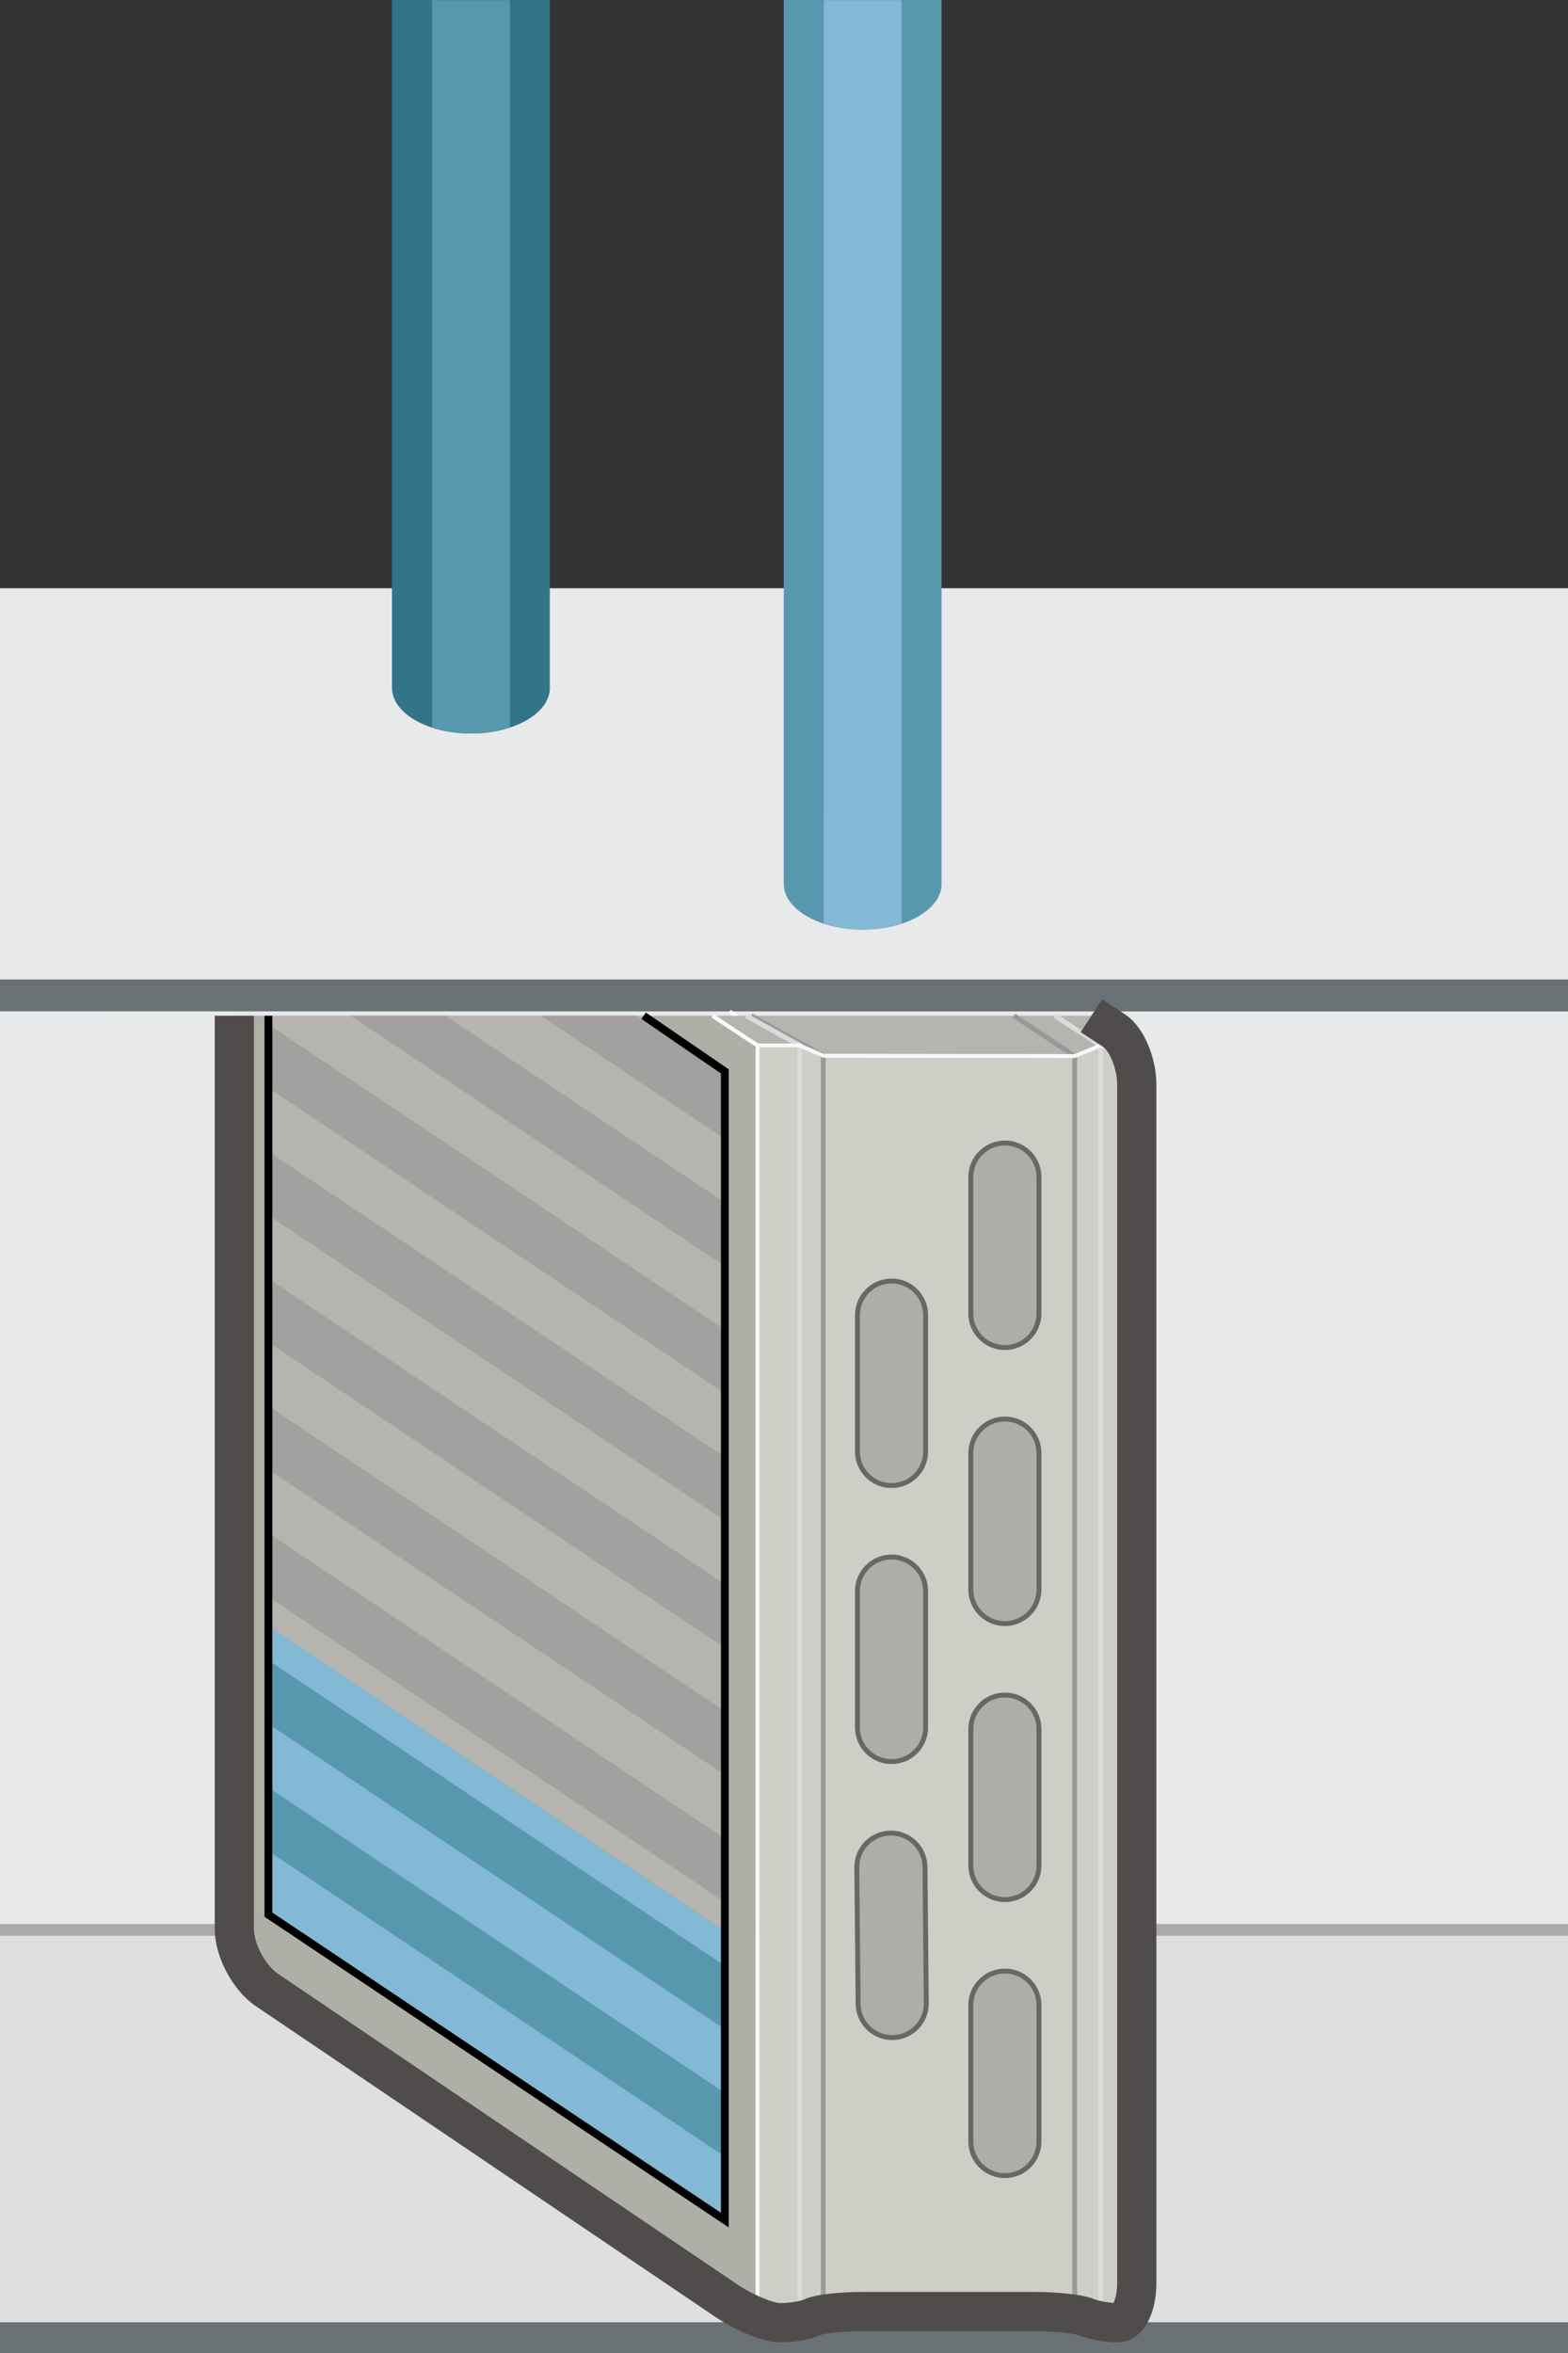 <?xml version="1.0" encoding="iso-8859-1"?>
<!-- Generator: Adobe Illustrator 17.0.0, SVG Export Plug-In . SVG Version: 6.00 Build 0)  -->
<!DOCTYPE svg PUBLIC "-//W3C//DTD SVG 1.1//EN" "http://www.w3.org/Graphics/SVG/1.1/DTD/svg11.dtd">
<svg version="1.1" xmlns="http://www.w3.org/2000/svg" xmlns:xlink="http://www.w3.org/1999/xlink" x="0px" y="0px" width="80px"
	 height="120px" viewBox="0 0 80 120" style="enable-background:new 0 0 80 120;" xml:space="preserve">
<rect x="0" y="0" width="80" height="120" fill="#333333" stroke="none"/>
<g id="Coils_x5F_Cooling_x5F_2Way_x5F_Top_x5F_1">
	<g>
		<g>
			<polygon style="fill:#E7E9EA;" points="0,99.979 80,100 80,50 0,49.979 			"/>
			<g>
				<polyline style="fill:#E7E9EA;" points="80,50 0,50 0,30 80,30 				"/>
				<polygon style="fill:#6A7276;" points="80,51.583 0,51.576 0,49.953 80,49.953 				"/>
				<g>
					<polyline style="fill:#DDDFE1;" points="80,118.494 0,118.494 0,98.494 80,98.494 					"/>
					<rect y="118.433" style="fill:#6A7276;" width="80" height="1.567"/>
				</g>
			</g>
		</g>
		<line style="fill:none;stroke:#ABAAA9;stroke-width:0.6;stroke-miterlimit:10;" x1="0" y1="98.422" x2="80" y2="98.422"/>
	</g>
	<g>
		<path style="fill:#327589;" d="M28.054,35.08c0,1.287-1.803,2.33-4.027,2.33S20,36.367,20,35.08V0l8.051,0v35.08H28.054z"/>
		<g>
			<path style="fill:#5898AE;" d="M22.045,0.012h3.965L26.011,37.1c0,0-0.966,0.31-1.985,0.31c-1.018,0-1.982-0.31-1.982-0.31
				L22.045,0.012z"/>
		</g>
		<g>
			<rect x="26.012" y="9.516" style="fill:#66A7AA;" width="2.043" height="0"/>
		</g>
	</g>
	<path style="fill:#5898AE;" d="M48.042,45.08c0,1.287-1.803,2.33-4.027,2.33s-4.027-1.043-4.027-2.33V0l8.051,0v45.08H48.042z"/>
	<g>
		<path style="fill:#84B9D6;" d="M42.033,0.012h3.965L45.999,47.1c0,0-0.966,0.31-1.985,0.31s-1.982-0.309-1.982-0.309L42.033,0.012
			z"/>
	</g>
	<g>
		
			<line style="fill:none;stroke:#FFFFFF;stroke-width:0.2;stroke-miterlimit:10;" x1="37.217" y1="51.583" x2="39.514" y2="53.096"/>
		<polygon style="fill:#CDCEC6;" points="57.999,118.456 56.088,118.456 54.763,117.884 42.032,117.884 40.888,118.456 
			38.725,118.456 38.725,53.316 57.999,53.316 		"/>
		<polygon style="fill:#AEAFA7;" points="11.955,51.802 11.955,100.362 38.723,118.456 38.723,53.316 36.351,51.802 		"/>
		<polygon style="fill:#B4B5B0;" points="36.351,51.802 38.725,53.316 40.798,53.316 42.002,53.842 54.832,53.858 56.157,53.316 
			57.999,53.316 55.685,51.802 		"/>
		
			<line style="fill:none;stroke:#FFFFFF;stroke-width:0.2;stroke-miterlimit:10;" x1="36.351" y1="51.802" x2="38.647" y2="53.316"/>
		<polyline style="fill:none;stroke:#999999;stroke-width:0.25;stroke-miterlimit:10;" points="38.328,51.802 42.002,53.842 
			42.002,117.463 		"/>
		<polyline style="fill:none;stroke:#DCDBDB;stroke-width:0.25;stroke-miterlimit:10;" points="53.823,51.802 56.157,53.316 
			56.157,118.02 		"/>
		<polyline style="fill:none;stroke:#999999;stroke-width:0.25;stroke-miterlimit:10;" points="51.73,51.802 54.832,53.858 
			54.832,117.493 		"/>
		<polyline style="fill:none;stroke:#DCDBDB;stroke-width:0.25;stroke-miterlimit:10;" points="38.072,51.802 40.798,53.316 
			40.798,118.095 		"/>
		<polygon style="fill:none;stroke:#F7F8F9;stroke-width:0.2;stroke-miterlimit:10;" points="57.843,118.456 55.932,118.456 
			54.607,117.884 41.877,117.884 40.733,118.456 38.647,118.456 38.647,53.316 40.798,53.316 42.002,53.842 54.832,53.858 
			56.157,53.316 57.843,53.316 		"/>
		<g>
			<path style="fill:#9B9A9A;" d="M43.715,95.256c-0.009-0.96,0.762-1.746,1.722-1.756l0,0c0.96-0.009,1.746,0.762,1.756,1.722
				l0.067,6.955c0.009,0.96-0.762,1.746-1.722,1.756l0,0c-0.96,0.009-1.746-0.762-1.756-1.722L43.715,95.256z"/>
			<path style="fill:#9B9A9A;" d="M43.748,81.163c0-0.96,0.779-1.739,1.739-1.739l0,0c0.96,0,1.739,0.779,1.739,1.739v6.955
				c0,0.96-0.779,1.739-1.739,1.739l0,0c-0.96,0-1.739-0.779-1.739-1.739V81.163z"/>
			<path style="fill:#9B9A9A;" d="M43.748,67.086c0-0.96,0.779-1.739,1.739-1.739l0,0c0.96,0,1.739,0.779,1.739,1.739v6.955
				c0,0.96-0.779,1.739-1.739,1.739l0,0c-0.96,0-1.739-0.779-1.739-1.739V67.086z"/>
			<path style="fill:#9B9A9A;" d="M49.531,102.277c0-0.96,0.779-1.739,1.739-1.739l0,0c0.96,0,1.739,0.779,1.739,1.739v6.955
				c0,0.96-0.779,1.739-1.739,1.739l0,0c-0.96,0-1.739-0.779-1.739-1.739V102.277z"/>
			<path style="fill:#9B9A9A;" d="M49.531,88.201c0-0.96,0.779-1.739,1.739-1.739l0,0c0.96,0,1.739,0.779,1.739,1.739v6.955
				c0,0.96-0.779,1.739-1.739,1.739l0,0c-0.96,0-1.739-0.779-1.739-1.739V88.201z"/>
			<path style="fill:#9B9A9A;" d="M49.531,74.124c0-0.96,0.779-1.739,1.739-1.739l0,0c0.96,0,1.739,0.779,1.739,1.739v6.955
				c0,0.96-0.779,1.739-1.739,1.739l0,0c-0.96,0-1.739-0.779-1.739-1.739V74.124z"/>
			<path style="fill:#9B9A9A;" d="M49.531,60.048c0-0.96,0.779-1.739,1.739-1.739l0,0c0.96,0,1.739,0.779,1.739,1.739v6.955
				c0,0.96-0.779,1.739-1.739,1.739l0,0c-0.96,0-1.739-0.779-1.739-1.739V60.048z"/>
		</g>
		<polygon style="fill:#B5B4AE;" points="32.837,51.802 36.983,54.641 36.983,113.224 13.696,97.646 13.696,51.802 		"/>
		<g>
			<linearGradient id="SVGID_1_" gradientUnits="userSpaceOnUse" x1="43.715" y1="98.699" x2="47.26" y2="98.699">
				<stop  offset="0.277" style="stop-color:#828386"/>
				<stop  offset="0.558" style="stop-color:#ADAFB2"/>
				<stop  offset="0.835" style="stop-color:#828386"/>
			</linearGradient>
			<path style="fill:url(#SVGID_1_);" d="M43.715,95.239c-0.009-0.96,0.762-1.746,1.722-1.756l0,0
				c0.96-0.009,1.746,0.762,1.756,1.722l0.067,6.955c0.009,0.96-0.762,1.746-1.722,1.756l0,0c-0.96,0.009-1.746-0.762-1.756-1.722
				L43.715,95.239z"/>
			<linearGradient id="SVGID_2_" gradientUnits="userSpaceOnUse" x1="43.748" y1="84.623" x2="47.226" y2="84.623">
				<stop  offset="0.277" style="stop-color:#828386"/>
				<stop  offset="0.558" style="stop-color:#ADAFB2"/>
				<stop  offset="0.835" style="stop-color:#828386"/>
			</linearGradient>
			<path style="fill:url(#SVGID_2_);" d="M43.748,81.145c0-0.96,0.779-1.739,1.739-1.739l0,0c0.96,0,1.739,0.779,1.739,1.739v6.955
				c0,0.96-0.779,1.739-1.739,1.739l0,0c-0.96,0-1.739-0.779-1.739-1.739V81.145z"/>
			<linearGradient id="SVGID_3_" gradientUnits="userSpaceOnUse" x1="43.748" y1="70.546" x2="47.226" y2="70.546">
				<stop  offset="0.277" style="stop-color:#828386"/>
				<stop  offset="0.558" style="stop-color:#ADAFB2"/>
				<stop  offset="0.835" style="stop-color:#828386"/>
			</linearGradient>
			<path style="fill:url(#SVGID_3_);" d="M43.748,67.069c0-0.96,0.779-1.739,1.739-1.739l0,0c0.96,0,1.739,0.779,1.739,1.739v6.955
				c0,0.96-0.779,1.739-1.739,1.739l0,0c-0.96,0-1.739-0.779-1.739-1.739V67.069z"/>
			<linearGradient id="SVGID_4_" gradientUnits="userSpaceOnUse" x1="49.531" y1="105.738" x2="53.008" y2="105.738">
				<stop  offset="0.277" style="stop-color:#828386"/>
				<stop  offset="0.558" style="stop-color:#ADAFB2"/>
				<stop  offset="0.835" style="stop-color:#828386"/>
			</linearGradient>
			<path style="fill:url(#SVGID_4_);" d="M49.531,102.26c0-0.96,0.779-1.739,1.739-1.739l0,0c0.96,0,1.739,0.779,1.739,1.739v6.955
				c0,0.96-0.779,1.739-1.739,1.739l0,0c-0.96,0-1.739-0.779-1.739-1.739V102.26z"/>
			<linearGradient id="SVGID_5_" gradientUnits="userSpaceOnUse" x1="49.531" y1="91.661" x2="53.008" y2="91.661">
				<stop  offset="0.277" style="stop-color:#828386"/>
				<stop  offset="0.558" style="stop-color:#ADAFB2"/>
				<stop  offset="0.835" style="stop-color:#828386"/>
			</linearGradient>
			<path style="fill:url(#SVGID_5_);" d="M49.531,88.183c0-0.96,0.779-1.739,1.739-1.739l0,0c0.96,0,1.739,0.779,1.739,1.739v6.955
				c0,0.96-0.779,1.739-1.739,1.739l0,0c-0.96,0-1.739-0.779-1.739-1.739V88.183z"/>
			<linearGradient id="SVGID_6_" gradientUnits="userSpaceOnUse" x1="49.531" y1="77.585" x2="53.008" y2="77.585">
				<stop  offset="0.277" style="stop-color:#828386"/>
				<stop  offset="0.558" style="stop-color:#ADAFB2"/>
				<stop  offset="0.835" style="stop-color:#828386"/>
			</linearGradient>
			<path style="fill:url(#SVGID_6_);" d="M49.531,74.107c0-0.96,0.779-1.739,1.739-1.739l0,0c0.96,0,1.739,0.779,1.739,1.739v6.955
				c0,0.96-0.779,1.739-1.739,1.739l0,0c-0.96,0-1.739-0.779-1.739-1.739V74.107z"/>
			<linearGradient id="SVGID_7_" gradientUnits="userSpaceOnUse" x1="49.531" y1="63.508" x2="53.008" y2="63.508">
				<stop  offset="0.277" style="stop-color:#828386"/>
				<stop  offset="0.558" style="stop-color:#ADAFB2"/>
				<stop  offset="0.835" style="stop-color:#828386"/>
			</linearGradient>
			<path style="fill:url(#SVGID_7_);" d="M49.531,60.03c0-0.96,0.779-1.739,1.739-1.739l0,0c0.96,0,1.739,0.779,1.739,1.739v6.955
				c0,0.96-0.779,1.739-1.739,1.739l0,0c-0.96,0-1.739-0.779-1.739-1.739V60.03z"/>
		</g>
		<g>
			<path style="fill:#AEADA8;stroke:#666766;stroke-width:0.25;stroke-miterlimit:10;" d="M43.715,95.239
				c-0.009-0.96,0.762-1.746,1.722-1.756l0,0c0.96-0.009,1.746,0.762,1.756,1.722l0.067,6.955c0.009,0.96-0.762,1.746-1.722,1.756
				l0,0c-0.96,0.009-1.746-0.762-1.756-1.722L43.715,95.239z"/>
			<path style="fill:#AEADA8;stroke:#666766;stroke-width:0.25;stroke-miterlimit:10;" d="M43.748,81.145
				c0-0.96,0.779-1.739,1.739-1.739l0,0c0.96,0,1.739,0.779,1.739,1.739v6.955c0,0.96-0.779,1.739-1.739,1.739l0,0
				c-0.96,0-1.739-0.779-1.739-1.739V81.145z"/>
			<path style="fill:#AEADA8;stroke:#666766;stroke-width:0.25;stroke-miterlimit:10;" d="M43.748,67.069
				c0-0.96,0.779-1.739,1.739-1.739l0,0c0.96,0,1.739,0.779,1.739,1.739v6.955c0,0.96-0.779,1.739-1.739,1.739l0,0
				c-0.96,0-1.739-0.779-1.739-1.739V67.069z"/>
			<path style="fill:#AEADA8;stroke:#666766;stroke-width:0.25;stroke-miterlimit:10;" d="M49.531,102.26
				c0-0.96,0.779-1.739,1.739-1.739l0,0c0.96,0,1.739,0.779,1.739,1.739v6.955c0,0.96-0.779,1.739-1.739,1.739l0,0
				c-0.96,0-1.739-0.779-1.739-1.739V102.26z"/>
			<path style="fill:#AEADA8;stroke:#666766;stroke-width:0.25;stroke-miterlimit:10;" d="M49.531,88.183
				c0-0.96,0.779-1.739,1.739-1.739l0,0c0.96,0,1.739,0.779,1.739,1.739v6.955c0,0.96-0.779,1.739-1.739,1.739l0,0
				c-0.96,0-1.739-0.779-1.739-1.739V88.183z"/>
			<path style="fill:#AEADA8;stroke:#666766;stroke-width:0.25;stroke-miterlimit:10;" d="M49.531,74.107
				c0-0.96,0.779-1.739,1.739-1.739l0,0c0.96,0,1.739,0.779,1.739,1.739v6.955c0,0.96-0.779,1.739-1.739,1.739l0,0
				c-0.96,0-1.739-0.779-1.739-1.739V74.107z"/>
			<path style="fill:#AEADA8;stroke:#666766;stroke-width:0.25;stroke-miterlimit:10;" d="M49.531,60.03
				c0-0.96,0.779-1.739,1.739-1.739l0,0c0.96,0,1.739,0.779,1.739,1.739v6.955c0,0.96-0.779,1.739-1.739,1.739l0,0
				c-0.96,0-1.739-0.779-1.739-1.739V60.03z"/>
		</g>
		<path style="fill:none;stroke:#4F4C4B;stroke-width:2;stroke-miterlimit:10;" d="M55.684,51.802c0,0,0.521,0.341,1.157,0.757
			c0.636,0.416,1.157,1.657,1.157,2.757v61.141c0,1.1-0.43,2-0.955,2s-1.254-0.129-1.618-0.286
			c-0.364-0.157-1.563-0.286-2.663-0.286h-8.73c-1.1,0-2.257,0.129-2.572,0.286c-0.315,0.157-1.059,0.286-1.654,0.286
			c-0.595,0-1.828-0.504-2.739-1.12l-23.454-15.855c-0.911-0.616-1.657-2.02-1.657-3.12v-46.56"/>
		<polygon style="fill:#84B9D6;" points="36.983,112.984 13.696,97.423 13.696,82.917 36.983,98.477 		"/>
		<g>
			<polygon style="fill:#5898AE;" points="36.983,109.981 13.696,94.403 13.696,91.16 36.983,106.737 			"/>
			<g>
				<polygon style="fill:#5898AE;" points="36.983,103.494 13.696,87.917 13.696,84.673 36.983,100.251 				"/>
			</g>
			<polygon style="fill:#A3A19F;" points="36.983,97.008 13.696,81.43 13.696,78.187 36.983,93.764 			"/>
			<polygon style="fill:#A3A19F;" points="36.983,90.521 13.696,74.944 13.696,71.7 36.983,87.278 			"/>
			<g>
				<polygon style="fill:#A3A19F;" points="36.983,84.035 13.696,68.457 13.696,65.214 36.984,80.791 				"/>
			</g>
			<polygon style="fill:#A3A19F;" points="36.984,77.548 13.697,61.971 13.697,58.727 36.984,74.305 			"/>
			<polygon style="fill:#A3A19F;" points="36.984,71.062 13.697,55.484 13.697,52.241 36.984,67.818 			"/>
			<g>
				<polygon style="fill:#A3A19F;" points="36.984,64.575 17.889,51.802 22.738,51.802 36.984,61.332 				"/>
			</g>
			<polygon style="fill:#A3A19F;" points="36.984,58.089 27.586,51.802 32.434,51.802 36.984,54.845 			"/>
		</g>
		<polyline style="fill:none;stroke:#000000;stroke-width:0.4;stroke-miterlimit:10;" points="13.696,51.802 13.696,97.646 
			36.983,113.224 36.983,54.641 32.837,51.802 		"/>
	</g>
</g>
<g id="Layer_1">
</g>
</svg>
